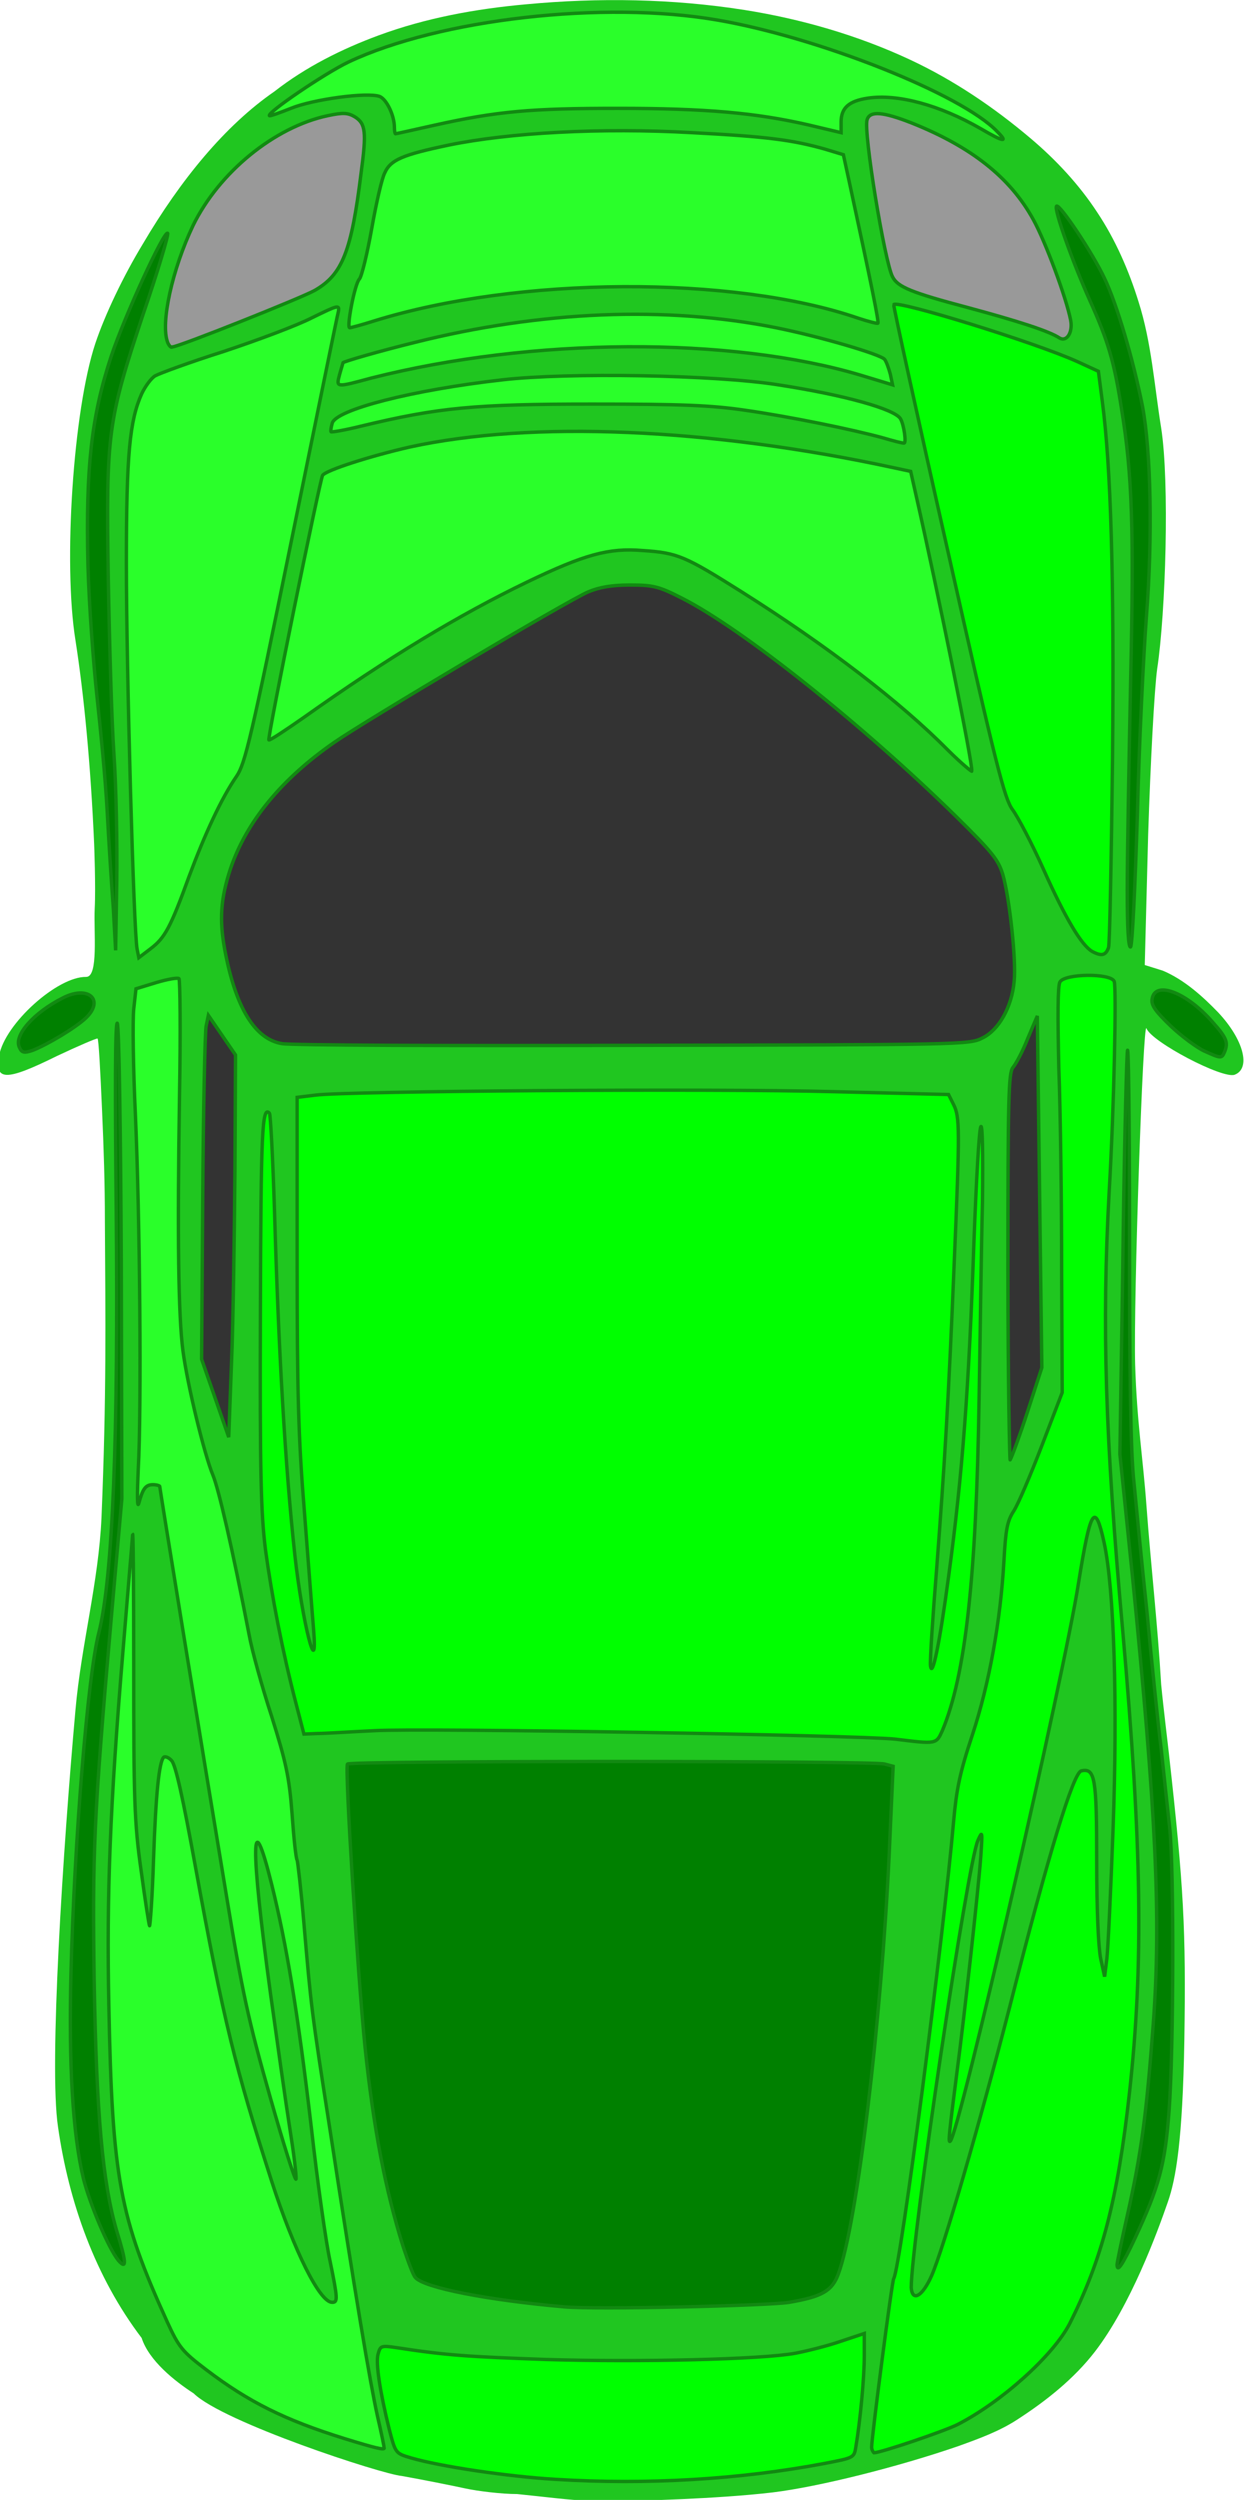 <?xml version="1.0" encoding="utf-8"?>
<!-- Generator: Adobe Illustrator 17.1.0, SVG Export Plug-In . SVG Version: 6.00 Build 0)  -->
<!DOCTYPE svg PUBLIC "-//W3C//DTD SVG 1.1//EN" "http://www.w3.org/Graphics/SVG/1.1/DTD/svg11.dtd">
<svg version="1.1"
	 id="svg3515" sodipodi:docname="New document 3" inkscape:version="0.48.1 " xmlns:dc="http://purl.org/dc/elements/1.1/" xmlns:inkscape="http://www.inkscape.org/namespaces/inkscape" xmlns:sodipodi="http://sodipodi.sourceforge.net/DTD/sodipodi-0.dtd" xmlns:rdf="http://www.w3.org/1999/02/22-rdf-syntax-ns#" xmlns:svg="http://www.w3.org/2000/svg" xmlns:cc="http://creativecommons.org/ns#"
	 xmlns="http://www.w3.org/2000/svg" xmlns:xlink="http://www.w3.org/1999/xlink" x="0px" y="0px" viewBox="389.5 0 220 442.1"
	 enable-background="new 389.5 0 220 442.1" xml:space="preserve">
<g id="g3219" transform="translate(1340.85,-234.34)">
	
		<path id="path2995-4-8-8" inkscape:connector-curvature="0" sodipodi:nodetypes="cacaaasccssccscsaaassccsccccaassasssssacssccscccc" inkscape:export-filename="C:\Users\Dovile\Desktop\doodles\racer\green.png" inkscape:export-xdpi="90" inkscape:export-ydpi="90" fill="#20C620" d="
		M-902.8,250.5c5.5-4.3,11.9-7.5,18.4-9.9c8.4-3.1,17.2-4.7,26.1-5.5c12.8-1.2,25.9-1,38.6,1c10.1,1.6,20.1,4.5,29.3,8.8
		c7.7,3.6,14.8,8.4,21.3,13.9c4.5,3.8,8.6,8.2,11.8,13.1c3.2,4.8,5.6,10.3,7.3,15.8c2.3,7.2,2.8,14.9,4,22.3
		c1.5,9.6,0.8,32.8-0.7,42.6c-0.5,3.6-1.2,16.8-1.6,29.4l-0.6,23l3.2,1c3.8,1.6,7.1,4.6,9.8,7.4c4.5,4.8,5.8,9.9,2.9,11
		c-2.1,0.8-14.7-5.8-15.6-8.2c-0.6-1.7-2.3,48.1-2,59.4c0.3,10.2,1.4,16.7,2,25c0.8,10.8,2,21.2,2.6,31.6c0.4,4.2,1.2,10.6,1.4,12.5
		c2.6,23.3,3,30.9,2.7,50.5c-0.3,17.7-1.5,24.5-2.9,28.5c-1.9,5.5-6.6,18.3-12.9,26.5c-3.7,4.8-8.6,8.7-13.7,12
		c-3.2,2.1-6.8,3.4-10.4,4.7c-10.7,3.7-24.7,7.2-32.8,8.2c-10.1,1.2-24.5,1.5-26,1.5l-7.4-0.1c-1.6,0.1-7.8-0.7-11.9-1.1
		c-2.7,0-6.9-0.5-9.2-1c-2.3-0.5-7.3-1.5-11.2-2.2c-3.5-0.3-31.6-9.5-36.8-14.6c-3.4-2.2-7.9-5.8-9.2-9.8
		c-8.2-10.8-12.9-24-14.8-37.4c-1.6-10.8,0.9-49.2,3.1-73.7c1-11.4,4.1-22.6,4.6-34c0.9-21.6,0.7-35,0.6-52.5
		c0-6.5-0.2-12.7-0.5-19.5c-0.3-6.9-0.6-12.6-0.8-12.7c-0.1-0.1-3.4,1.3-7.2,3.1c-9.1,4.5-11,4.4-10.2-0.1c1-5.6,10.3-14,15.4-13.9
		c2.2,0,1.3-8,1.5-12.1c0.2-3.8-0.1-11.4-0.1-11.4c-0.6-13.9-1.8-26.4-3.3-36c-2.2-13.6-0.4-40.7,3.5-52.5c1.7-5.1,5-12,8.4-17.6
		C-919.4,266.1-911.5,256.5-902.8,250.5L-902.8,250.5z"/>
	
		<path id="path3029-9" inkscape:connector-curvature="0" inkscape:export-filename="C:\Users\Dovile\Desktop\doodles\racer\green.png" inkscape:export-xdpi="90" inkscape:export-ydpi="90" fill="#00FF00" stroke="#128912" stroke-width="0.603" d="
		M-758.2,402.6c-1.9-1.1-4.7-5.8-8.6-14.5c-2.1-4.7-4.6-9.4-5.5-10.6c-1.4-1.9-2.9-7.7-11.4-45.6c-5.4-23.9-9.7-43.6-9.6-43.7
		c0.7-0.8,25,6.7,32.5,10.1l3.7,1.7l0.7,5.4c1.5,11.4,2.1,30.7,1.8,62.9c-0.2,17.7-0.5,32.9-0.7,33.6
		C-755.8,403.3-756.5,403.5-758.2,402.6L-758.2,402.6z"/>
	
		<path id="path3031-6" inkscape:connector-curvature="0" inkscape:export-filename="C:\Users\Dovile\Desktop\doodles\racer\green.png" inkscape:export-xdpi="90" inkscape:export-ydpi="90" fill="#2AFF2A" stroke="#128912" stroke-width="0.603" d="
		M-927.1,402.2c-0.6-3-1.9-49.5-1.9-68.3c0-19.3,0.6-25.2,2.7-29.9c0.6-1.3,1.7-2.8,2.4-3.2c0.7-0.4,6.1-2.4,12.1-4.3
		c6-2,13-4.6,15.7-6c4.5-2.2,4.8-2.3,4.6-1.1c-0.2,0.7-3.9,18.9-8.3,40.5c-7.1,34.9-8.2,39.5-9.7,41.7c-2.7,3.9-5.6,10.2-8.4,17.7
		c-3.3,9.1-4.3,10.9-6.8,12.8l-2.1,1.6L-927.1,402.2L-927.1,402.2z"/>
	
		<path id="path3033-4" inkscape:connector-curvature="0" inkscape:export-filename="C:\Users\Dovile\Desktop\doodles\racer\green.png" inkscape:export-xdpi="90" inkscape:export-ydpi="90" fill="#2AFF2A" stroke="#128912" stroke-width="0.603" d="
		M-777.9,257.1c-7.3-4.2-14.7-6.2-20-5.4c-3.3,0.5-4.7,1.7-4.7,4.2v1.9l-5.9-1.4c-9.2-2.1-18-2.9-33.6-2.9c-15.3,0-21.3,0.5-32.5,3
		c-3.6,0.8-6.7,1.5-6.8,1.5c-0.1,0-0.2-0.5-0.2-1.1c0-2.2-1.4-5-2.6-5.5c-2.2-0.8-11.8,0.5-15.7,2.1c-2,0.8-3.7,1.4-3.8,1.3
		c-0.5-0.5,9.8-7.5,14-9.5c16.1-7.6,45.2-10.9,65.3-7.4c17.9,3.1,43.1,13.1,49.4,19.7C-773,259.6-773.8,259.5-777.9,257.1
		L-777.9,257.1z"/>
	
		<path id="path3035-0" inkscape:connector-curvature="0" inkscape:export-filename="C:\Users\Dovile\Desktop\doodles\racer\green.png" inkscape:export-xdpi="90" inkscape:export-ydpi="90" fill="#2AFF2A" stroke="#128912" stroke-width="0.603" d="
		M-889.2,288.4c0.4-2.1,1-4.3,1.4-4.7c0.4-0.4,1.4-4.5,2.2-9c0.8-4.5,1.8-8.9,2.3-9.8c1-2.3,3.2-3.2,11.3-4.9
		c10.7-2.2,26.9-3.1,43-2.2c13.4,0.7,17.8,1.3,23.5,2.9l3.3,1l1,4.6c4.1,19,5.3,25,5.1,25.2c-0.1,0.1-1.7-0.3-3.5-0.9
		c-22.1-7.6-60.2-7.4-85.6,0.5c-2.2,0.7-4.1,1.2-4.3,1.2C-889.8,292.3-889.6,290.5-889.2,288.4L-889.2,288.4z"/>
	
		<path id="path3037-8" inkscape:connector-curvature="0" inkscape:export-filename="C:\Users\Dovile\Desktop\doodles\racer\green.png" inkscape:export-xdpi="90" inkscape:export-ydpi="90" fill="#2AFF2A" stroke="#128912" stroke-width="0.603" d="
		M-783.7,367c-8.4-8.5-21.3-18.4-36.5-28c-10-6.3-11.3-6.9-17.5-7.3c-6-0.5-10.3,0.7-20.5,5.6c-12,5.8-24.6,13.4-39.4,23.9
		c-3.3,2.3-6,4.1-6.2,4c-0.3-0.3,9-45.9,9.5-46.8c0.6-0.9,8.4-3.4,15.4-5c21.5-4.7,53-3.4,85.8,3.7l2.8,0.6l0.9,4
		c3.9,17.2,10.2,48.2,9.9,49C-779.3,371-781.3,369.4-783.7,367L-783.7,367L-783.7,367z"/>
	
		<path id="path3039-5" inkscape:connector-curvature="0" inkscape:export-filename="C:\Users\Dovile\Desktop\doodles\racer\green.png" inkscape:export-xdpi="90" inkscape:export-ydpi="90" fill="#2AFF2A" stroke="#128912" stroke-width="0.603" d="
		M-795.1,311.8c-5.4-1.5-16.7-3.8-24.4-4.9c-6.1-0.9-11.4-1.1-27.1-1.1c-20.8,0-27.2,0.6-40.9,3.9c-2.8,0.7-5.2,1.1-5.3,1
		s0-0.8,0.2-1.5c0.6-2.4,14.2-5.9,30.2-7.7c11.4-1.3,37.4-0.9,48.7,0.9c11.7,1.8,20.6,4.3,21.6,6c0.6,1,1.1,4.4,0.6,4.3
		C-791.9,312.7-793.4,312.3-795.1,311.8L-795.1,311.8L-795.1,311.8z"/>
	
		<path id="path3041-7" inkscape:connector-curvature="0" inkscape:export-filename="C:\Users\Dovile\Desktop\doodles\racer\green.png" inkscape:export-xdpi="90" inkscape:export-ydpi="90" fill="#2AFF2A" stroke="#128912" stroke-width="0.603" d="
		M-891.3,300.6c0.3-1.1,0.6-2,0.6-2.1c0-0.2,6.6-2.1,12.7-3.6c22.3-5.6,44.5-6.5,63.9-2.6c7.5,1.5,18.5,4.7,19.2,5.6
		c0.3,0.4,0.7,1.5,1,2.6l0.4,1.9l-5.6-1.7c-23.1-6.9-58.2-6.7-86.6,0.5C-892,302.9-891.9,302.9-891.3,300.6L-891.3,300.6z"/>
	
		<path id="path3043-8" inkscape:connector-curvature="0" inkscape:export-filename="C:\Users\Dovile\Desktop\doodles\racer\green.png" inkscape:export-xdpi="90" inkscape:export-ydpi="90" fill="#00FF00" stroke="#128912" stroke-width="0.603" d="
		M-797.2,667.1c0-1.7,3.6-29.4,3.9-29.8c1.2-1.9,8.8-60.4,10.6-80.9c0.5-5.6,1.1-8.6,3.3-15.2c3-9.1,5-20.2,5.6-30.9
		c0.3-5.5,0.6-7,1.7-8.7c0.8-1.2,3-6.4,5-11.6l3.6-9.4l-0.1-21.6c0-11.9-0.2-28-0.5-35.8c-0.2-9-0.2-14.6,0.2-15.2
		c0.8-1.5,9-1.6,9.6-0.1c0.4,1.2,0,21.8-0.9,37.3c-1.3,23.6-0.7,43.2,2.4,77.5c3.4,38.4,3.7,58.9,1.2,81.7
		c-2.1,19-4.9,29.6-10.6,40.9c-2.9,5.6-12,13.8-19.8,17.8c-2.4,1.2-13.6,5-14.8,5C-796.9,668-797.2,667.6-797.2,667.1L-797.2,667.1z
		 M-786.6,636.8c2.1-4.8,8.5-26.9,13.8-47.5c6.9-27.2,11.3-41.6,12.7-41.8c2.4-0.5,2.7,1.2,2.7,16c0,8.7,0.3,15.2,0.7,17.2l0.7,3.2
		l0.4-3.2c0.2-1.7,0.7-12.1,1.1-23.1c0.8-21.9,0.2-42.3-1.6-50.5c-1.6-7.3-2.4-6-4.5,7.1c-2.6,16.6-21.1,97.4-22.7,98.8
		c-0.4,0.4-0.2-1.4,1.2-12.3c1.3-9.8,3.8-32.5,4.2-38c0.3-4.5,0.3-4.7-0.5-2.9c-1.8,3.8-11.8,71-11.8,79.1
		C-790,641.5-788.2,640.4-786.6,636.8L-786.6,636.8L-786.6,636.8z"/>
	
		<path id="path3045-07" inkscape:connector-curvature="0" inkscape:export-filename="C:\Users\Dovile\Desktop\doodles\racer\green.png" inkscape:export-xdpi="90" inkscape:export-ydpi="90" fill="#2AFF2A" stroke="#128912" stroke-width="0.603" d="
		M-890.4,665.6c-10.6-3.3-17-6.5-24.5-12.2c-4.2-3.2-4.8-3.9-6.9-8.5c-8.4-18.5-9.7-25.3-10.3-55.9c-0.4-19.7,0.2-35.1,2.5-62.7
		c0.8-9.8,1.6-19,1.7-20.5c0.1-1.5,0.2,9.1,0.2,23.5c0,23.2,0.1,27.3,1.3,35.8c0.7,5.2,1.4,9.7,1.5,9.8c0.1,0.1,0.5-5.1,0.7-11.7
		c0.4-11.7,1-17.3,1.8-18.1c0.2-0.2,0.9,0,1.4,0.6c0.7,0.7,2,6.6,4.2,18.7c5,27.4,7.1,35.7,13.5,55.7c4,12.4,8.5,21.4,10.7,21.4
		c1,0,1-0.6-0.4-7.4c-0.7-3.2-2.2-13.8-3.3-23.6c-2.4-20.5-4.4-32.4-7-42.9c-3.7-14.9-3.8-7-0.2,19.4c1.2,8.6,2.7,19.3,3.4,23.7
		s1.2,8.4,1.1,9c-0.1,0.5-2.2-6.1-4.6-14.6c-3.8-13.4-4.9-18.4-7.7-35.5c-4.6-27.7-11.8-72.1-11.8-72.4c0-0.1-0.5-0.3-1.2-0.3
		c-1.3,0-1.8,0.7-2.5,3.3c-0.3,1-0.3-1.7-0.1-6c0.6-10.7,0.3-44.4-0.5-62.7c-0.4-8.3-0.5-16.7-0.3-18.7l0.4-3.6l3.6-1.1
		c2-0.6,3.8-0.9,4-0.7s0.3,9.4,0.1,20.4c-0.4,25.5-0.2,39.2,0.6,45.4c0.8,6.1,3.8,18.4,5.3,22c1,2.4,3.4,12.7,6.4,28.2
		c0.5,2.8,2.3,9.3,4,14.5c2.5,8,3.1,10.6,3.6,17.2c0.3,4.3,0.7,8,0.9,8.2c0.1,0.2,0.7,5.3,1.2,11.2c1.3,15,1.3,15.2,4.6,36.4
		c4.5,29.4,7.1,44.8,8.4,50.7c0.7,3,1.2,5.5,1.2,5.7C-883.5,667.6-884.9,667.3-890.4,665.6L-890.4,665.6L-890.4,665.6z"/>
	
		<path id="path3047-7" inkscape:connector-curvature="0" inkscape:export-filename="C:\Users\Dovile\Desktop\doodles\racer\green.png" inkscape:export-xdpi="90" inkscape:export-ydpi="90" fill="#00FF00" stroke="#128912" stroke-width="0.603" d="
		M-793,541.9c-6.4-0.7-83.6-2-92.1-1.5c-4.3,0.2-8.8,0.5-10.1,0.5l-2.4,0.1l-1.4-5.4c-2.4-9.2-4.3-19.1-5.4-27.2
		c-0.8-6.4-1-13.6-0.9-42.1c0.1-31.9,0.3-36.5,1.6-35.1c0.2,0.2,0.6,8.1,0.9,17.4c0.7,24.4,1.9,45.3,3.6,60.8
		c1.3,11.8,4.1,22.8,3.3,13c-0.2-2.3-0.9-11.5-1.6-20.5c-1.1-13.4-1.3-21.4-1.3-44.9l0-28.6l3.3-0.4c5.4-0.7,69.8-1.2,91.7-0.6
		l20.2,0.5l0.9,1.8c1.1,2.2,1.1,4.4,0.1,28c-1,24.3-1.7,35.6-3.1,54c-0.7,8.6-1.2,16.3-1.1,17.2c0.3,2.4,1.6-3.7,3.2-15.7
		c2.5-18.4,3.6-33.5,4.5-59.5c0.4-10.5,0.9-19.5,1.2-20.1c0.3-0.6,0.4,4.6,0.3,13.2c-0.2,7.8-0.4,23.6-0.6,35
		c-0.5,31.6-2.4,48.8-6.5,58.6C-785.8,542.8-785.7,542.8-793,541.9L-793,541.9L-793,541.9z"/>
	
		<path id="path3049-2" inkscape:connector-curvature="0" inkscape:export-filename="C:\Users\Dovile\Desktop\doodles\racer\green.png" inkscape:export-xdpi="90" inkscape:export-ydpi="90" fill="#00FF00" stroke="#128912" stroke-width="0.603" d="
		M-853.1,672.8c-8.5-0.5-20.5-2.3-25.6-3.8c-2.7-0.8-2.7-0.8-3.8-5c-1.7-6.9-2.4-11.7-2-13.3c0.4-1.5,0.5-1.6,3.2-1.2
		c9.1,1.4,12.7,1.6,26.4,2.1c16.5,0.5,38.2,0,44.2-1.1c2.1-0.4,5.7-1.3,8-2.1l4.2-1.4v4c0,3.7-0.7,11.4-1.5,16.1
		c-0.3,1.9-0.4,1.9-5.6,2.9C-820.4,672.8-836.9,673.8-853.1,672.8L-853.1,672.8L-853.1,672.8z"/>
	
		<path id="path3051-6" inkscape:connector-curvature="0" inkscape:export-filename="C:\Users\Dovile\Desktop\doodles\racer\green.png" inkscape:export-xdpi="90" inkscape:export-ydpi="90" fill="#008000" stroke="#128912" stroke-width="0.603" d="
		M-930.4,634.1c-1.8-2.2-5.1-10.1-6.2-14.5c-1.9-7.9-2.6-20.2-2.2-36.3c0.6-23.7,3-52.7,4.9-60.1c2.5-9.8,3.5-34.9,3.1-75.3
		c-0.2-19.4-0.2-33.1,0.2-32.6c0.3,0.5,0.6,19.6,0.7,42.5l0.1,41.6l-1.9,21.4c-3.1,35.3-3.3,41.3-3,63.6c0.4,23.8,1.5,36,4,44.5
		C-929,634.4-928.9,635.8-930.4,634.1L-930.4,634.1z"/>
	
		<path id="path3053-9" inkscape:connector-curvature="0" inkscape:export-filename="C:\Users\Dovile\Desktop\doodles\racer\green.png" inkscape:export-xdpi="90" inkscape:export-ydpi="90" fill="#008000" stroke="#128912" stroke-width="0.603" d="
		M-753.8,634.8c0-0.3,0.8-4.2,1.8-8.6c2.5-11.1,3.4-17.9,4.6-33.9c1.4-18.9,0.5-37.4-3.7-79.4l-2.2-21.4l0.5-32.3
		c0.2-17.7,0.6-35.1,0.8-38.6c0.2-3.5,0.4,10.5,0.4,31.1c0,26.1,0.2,39.7,0.8,44.9c0.4,4.1,1.4,14.5,2.3,22.9
		c0.8,8.5,1.9,19.3,2.5,24.1c0.5,4.8,1.2,11.1,1.5,13.9c0.8,7.3,0.7,39.7-0.1,50.1c-0.7,9.6-1.8,13.5-6,22.5
		C-752.9,635-753.8,636.3-753.8,634.8L-753.8,634.8z"/>
	
		<path id="path3055-77" inkscape:connector-curvature="0" inkscape:export-filename="C:\Users\Dovile\Desktop\doodles\racer\green.png" inkscape:export-xdpi="90" inkscape:export-ydpi="90" fill="#008000" stroke="#128912" stroke-width="0.603" d="
		M-738.4,420.2c-1.3-0.6-4-2.6-5.9-4.4c-2.7-2.6-3.5-3.7-3.3-4.8c0.5-3.3,6.1-1.2,10.7,4.1c2.5,2.8,2.8,3.6,2.1,5.3
		C-735.3,421.6-735.5,421.5-738.4,420.2L-738.4,420.2z"/>
	
		<path id="path3057-77" inkscape:connector-curvature="0" inkscape:export-filename="C:\Users\Dovile\Desktop\doodles\racer\green.png" inkscape:export-xdpi="90" inkscape:export-ydpi="90" fill="#008000" stroke="#128912" stroke-width="0.603" d="
		M-752,391.7c0-5.8,0.3-22.3,0.6-36.8c0.6-27,0.3-36.5-1.6-48.2c-1.3-8.4-2.4-12.1-5.6-19.2c-3.1-6.9-6.4-16.2-5.9-16.7
		c0.5-0.5,6.4,8.3,8.5,12.8c2.2,4.6,5.1,14.5,6.7,22.6c1.5,8,1.8,23.1,0.7,37.1c-0.5,6.6-1.3,22.4-1.6,35
		c-0.4,12.7-0.9,23.2-1.2,23.5C-751.8,402-752,398.4-752,391.7L-752,391.7L-752,391.7z"/>
	
		<path id="path3059-9" inkscape:connector-curvature="0" inkscape:export-filename="C:\Users\Dovile\Desktop\doodles\racer\green.png" inkscape:export-xdpi="90" inkscape:export-ydpi="90" fill="#008000" stroke="#128912" stroke-width="0.603" d="
		M-931.3,395.1c-0.3-4-0.8-11.8-1.1-17.4c-0.3-5.6-1.2-14.7-1.8-20.2s-1.4-16-1.6-23.3c-0.4-17,0.6-26.2,4.1-36.8
		c2.4-7.2,9.4-22.4,10-21.8c0.2,0.2-1.7,6.6-4.3,14.2c-6.3,19-6.6,21-6.2,46.8c0.2,11.3,0.6,25.3,1,31.1s0.6,16,0.5,22.6l-0.2,12.1
		L-931.3,395.1L-931.3,395.1z"/>
	
		<path id="path3061-0" inkscape:connector-curvature="0" inkscape:export-filename="C:\Users\Dovile\Desktop\doodles\racer\green.png" inkscape:export-xdpi="90" inkscape:export-ydpi="90" fill="#008000" stroke="#128912" stroke-width="0.603" d="
		M-947.9,419.6c-1.1-2.1,2.5-6.2,7.7-8.8c4.5-2.3,7.4,0.4,4,3.6c-1.8,1.7-6.8,4.7-9.4,5.7C-947.1,420.6-947.5,420.5-947.9,419.6
		L-947.9,419.6z"/>
	
		<path id="path3063-0" inkscape:connector-curvature="0" inkscape:export-filename="C:\Users\Dovile\Desktop\doodles\racer\green.png" inkscape:export-xdpi="90" inkscape:export-ydpi="90" fill="#008000" stroke="#128912" stroke-width="0.603" d="
		M-851.5,642.3c-13.7-1.2-24.9-3.4-26.4-5.2c-0.4-0.4-1.3-2.9-2.2-5.6c-3.1-9.9-5.2-20.8-6.7-35.2c-1.3-12.9-3.6-49.4-3.1-50
		c0.6-0.6,93-0.6,95,0l1.5,0.4l-0.7,15.6c-1.4,29.6-5.7,65.4-9,74.2c-1.1,3-2.9,4-8.7,5C-815.5,642.1-846,642.8-851.5,642.3
		L-851.5,642.3L-851.5,642.3z"/>
	
		<path id="path3065-0" inkscape:connector-curvature="0" inkscape:export-filename="C:\Users\Dovile\Desktop\doodles\racer\green.png" inkscape:export-xdpi="90" inkscape:export-ydpi="90" fill="#333333" stroke="#128912" stroke-width="0.603" d="
		M-901.5,418.9c-4.8-0.8-8.2-6.4-10.1-16.6c-1-5.4-0.7-9.1,1-14.3c2.8-8.3,9-15.9,18.4-22.4c5.3-3.7,41.3-25.1,44.9-26.6
		c1.9-0.8,4.1-1.2,7.3-1.2c4.1,0,5.1,0.2,9.2,2.3c10.7,5.4,32,22.4,48.5,38.6c6.5,6.4,7.5,7.7,8.3,10.3c1.2,4.2,2.4,15.3,2,18.9
		c-0.4,4.5-2.7,8.6-5.6,10c-2.3,1.2-3.7,1.2-61.8,1.3C-872.1,419.3-900,419.2-901.5,418.9L-901.5,418.9L-901.5,418.9z"/>
	
		<path id="path3067-5" inkscape:connector-curvature="0" inkscape:export-filename="C:\Users\Dovile\Desktop\doodles\racer\green.png" inkscape:export-xdpi="90" inkscape:export-ydpi="90" fill="#333333" stroke="#128912" stroke-width="0.603" d="
		M-913.3,481.6l-2.4-6.9l0.2-28.5c0.1-15.6,0.4-29.3,0.6-30.4l0.4-1.9l2.4,3.5l2.4,3.5l-0.1,20.5c-0.1,11.3-0.3,26.5-0.6,33.8
		l-0.5,13.3L-913.3,481.6L-913.3,481.6z"/>
	
		<path id="path3069-75" inkscape:connector-curvature="0" inkscape:export-filename="C:\Users\Dovile\Desktop\doodles\racer\green.png" inkscape:export-xdpi="90" inkscape:export-ydpi="90" fill="#333333" stroke="#128912" stroke-width="0.603" d="
		M-773.1,458.8c0-30.3,0.1-34.8,0.9-35.7c0.5-0.6,1.7-2.8,2.6-5.1l1.7-4l0.4,31.1l0.4,31.1l-2.5,7.7c-1.4,4.3-2.8,8.1-3.1,8.6
		C-772.8,493-773.1,478.4-773.1,458.8L-773.1,458.8z"/>
	
		<path id="path3071-6" inkscape:connector-curvature="0" inkscape:export-filename="C:\Users\Dovile\Desktop\doodles\racer\green.png" inkscape:export-xdpi="90" inkscape:export-ydpi="90" fill="#999999" stroke="#128912" stroke-width="0.603" d="
		M-764,294.1c-1.8-1.2-7.4-3-16.3-5.4c-9.8-2.6-12.3-3.6-13.2-5.4c-1.4-2.6-5.2-25.8-4.5-27.8c0.5-1.6,2.8-1.4,7.9,0.6
		c10.5,4.2,17.4,9.6,21.5,17.1c2.1,3.8,5.8,13.7,6.6,17.8C-761.6,293.1-762.7,294.9-764,294.1L-764,294.1L-764,294.1z"/>
	
		<path id="path3073-8" inkscape:connector-curvature="0" inkscape:export-filename="C:\Users\Dovile\Desktop\doodles\racer\green.png" inkscape:export-xdpi="90" inkscape:export-ydpi="90" fill="#999999" stroke="#128912" stroke-width="0.603" d="
		M-921.7,294.9c-1.3-3.4,0.8-12.9,4.5-20.7c4.6-9.4,14.4-17.4,23.8-19.4c2.8-0.6,3.6-0.5,4.8,0.2c1.9,1.2,2.1,2.6,1.1,10
		c-1.7,13.8-3.3,17.9-8.2,20.7c-2.3,1.3-24.1,10-25.2,10C-921.1,295.9-921.5,295.4-921.7,294.9L-921.7,294.9z"/>
</g>
</svg>
